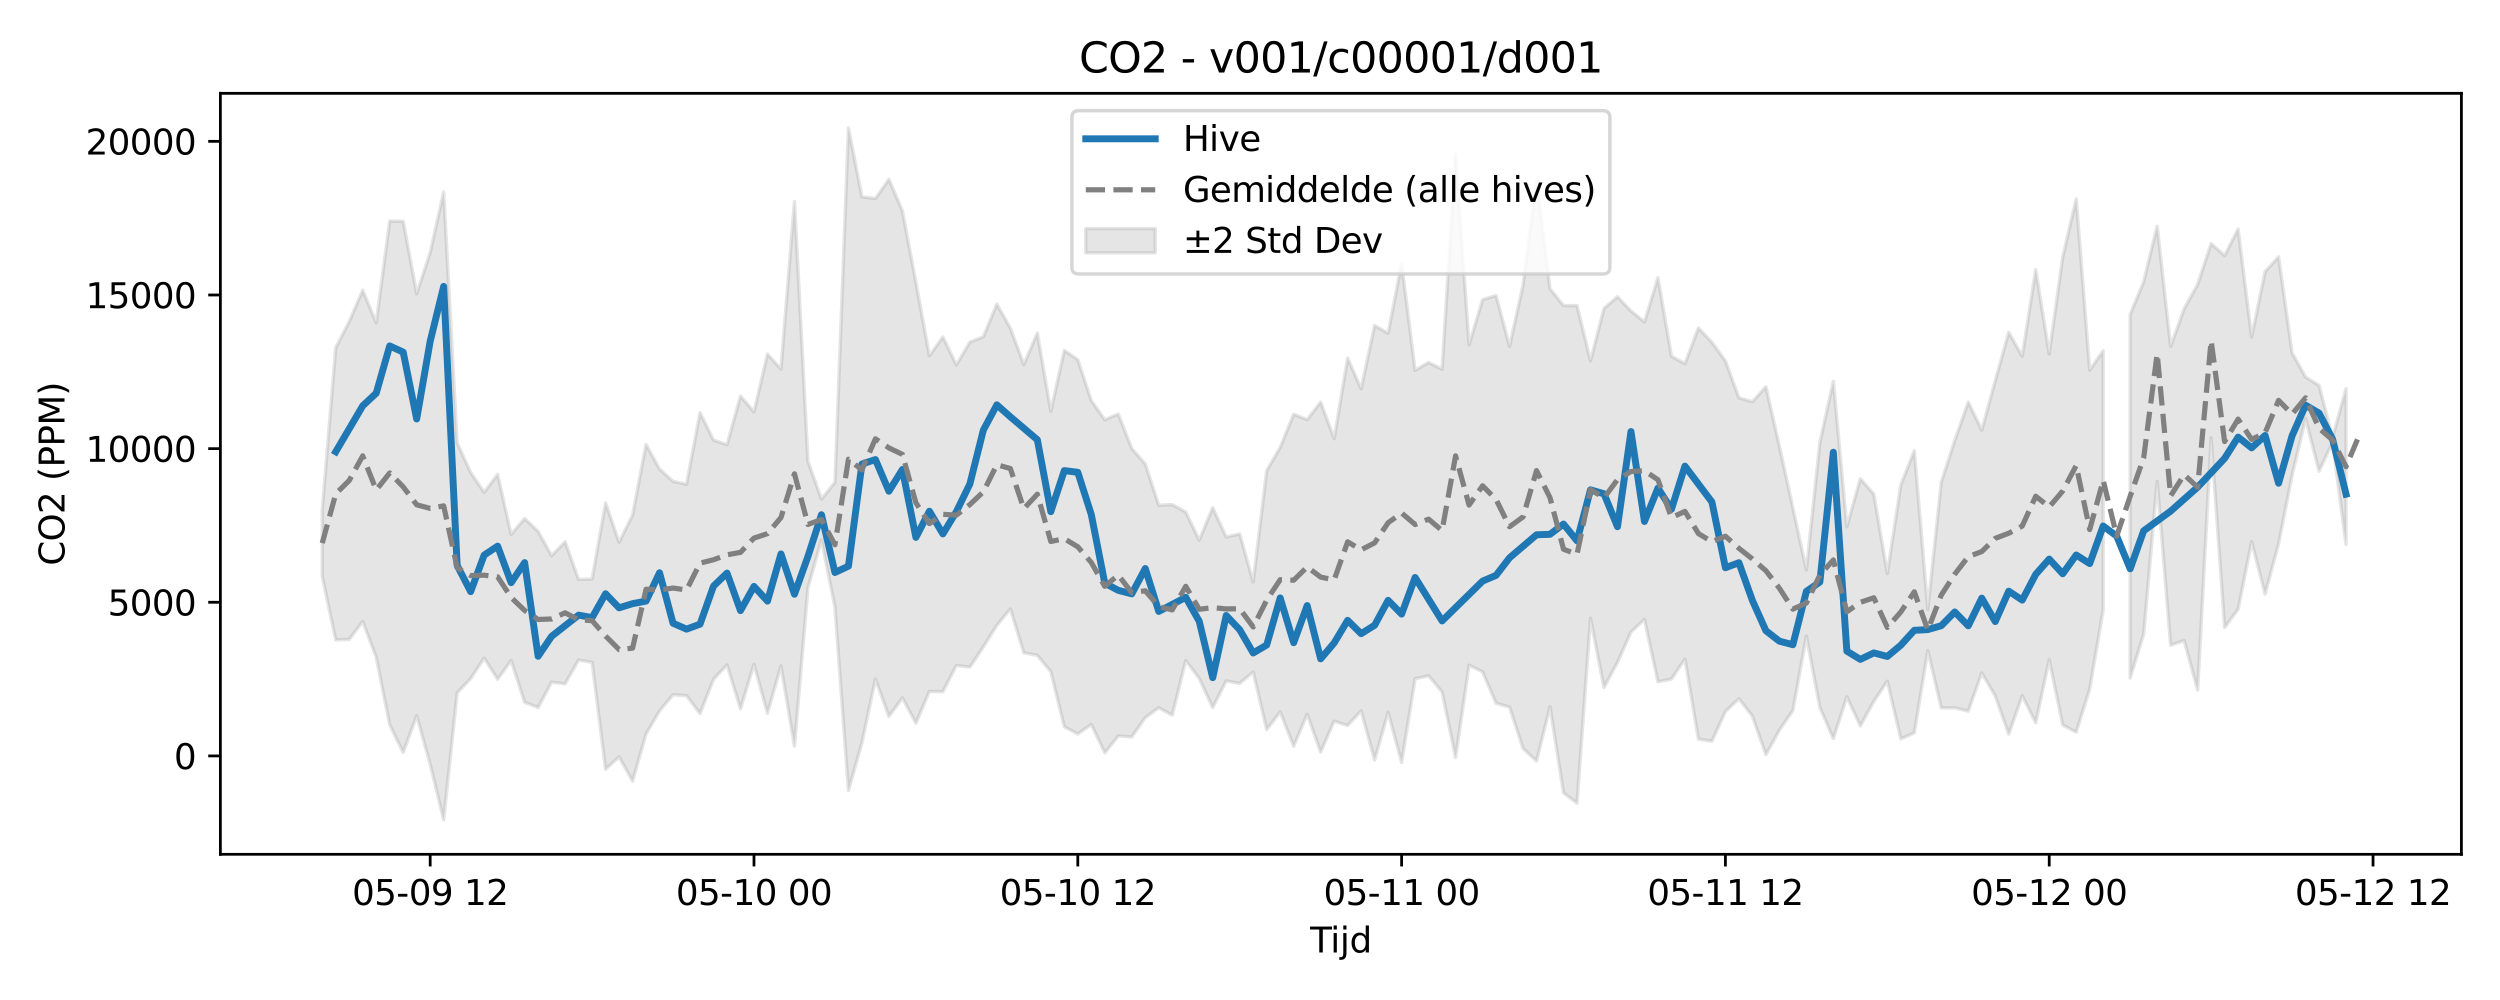 <?xml version="1.0" encoding="utf-8" standalone="no"?>
<!DOCTYPE svg PUBLIC "-//W3C//DTD SVG 1.1//EN"
  "http://www.w3.org/Graphics/SVG/1.1/DTD/svg11.dtd">
<svg xmlns:xlink="http://www.w3.org/1999/xlink" width="720pt" height="288pt" viewBox="0 0 720 288" xmlns="http://www.w3.org/2000/svg" version="1.1">
 <defs>
  <style type="text/css">*{stroke-linejoin: round; stroke-linecap: butt}</style>
 </defs>
 <g id="figure_1">
  <g id="patch_1">
   <path d="M 0 288 
L 720 288 
L 720 0 
L 0 0 
z
" style="fill: #ffffff"/>
  </g>
  <g id="axes_1">
   <g id="patch_2">
    <path d="M 63.47 246.04 
L 708.884 246.04 
L 708.884 26.88 
L 63.47 26.88 
z
" style="fill: #ffffff"/>
   </g>
   <g id="FillBetweenPolyCollection_1">
    <path d="M 92.807 146.824 
L 92.807 165.998 
L 96.693 184.323 
L 100.578 184.145 
L 104.464 178.983 
L 108.35 189.294 
L 112.235 208.744 
L 116.121 216.7 
L 120.007 206.168 
L 123.893 220.098 
L 127.778 236.078 
L 131.664 199.52 
L 135.55 195.446 
L 139.435 189.535 
L 143.321 195.625 
L 147.207 190.227 
L 151.092 202.256 
L 154.978 203.769 
L 158.864 196.459 
L 162.75 196.949 
L 166.635 190.098 
L 170.521 190.75 
L 174.407 221.543 
L 178.292 217.981 
L 182.178 224.982 
L 186.064 211.388 
L 189.949 204.747 
L 193.835 200.095 
L 197.721 200.353 
L 201.607 205.523 
L 205.492 195.661 
L 209.378 191.49 
L 213.264 204.107 
L 217.149 191.312 
L 221.035 205.404 
L 224.921 191.769 
L 228.806 214.892 
L 232.692 169.238 
L 236.578 155.498 
L 240.463 174.824 
L 244.349 227.682 
L 248.235 213.944 
L 252.121 195.58 
L 256.006 206.332 
L 259.892 200.993 
L 263.778 208.266 
L 267.663 199.127 
L 271.549 199.205 
L 275.435 191.652 
L 279.32 192.13 
L 283.206 186.312 
L 287.092 180.112 
L 290.978 175.372 
L 294.863 188.015 
L 298.749 188.739 
L 302.635 193.438 
L 306.52 209.316 
L 310.406 211.386 
L 314.292 208.645 
L 318.177 216.824 
L 322.063 211.972 
L 325.949 212.231 
L 329.835 206.676 
L 333.72 203.845 
L 337.606 205.969 
L 341.492 190.254 
L 345.377 195.377 
L 349.263 203.779 
L 353.149 196.105 
L 357.034 196.829 
L 360.92 193.534 
L 364.806 210.116 
L 368.691 205.04 
L 372.577 214.906 
L 376.463 205.711 
L 380.349 216.596 
L 384.234 207.698 
L 388.12 208.944 
L 392.006 204.744 
L 395.891 218.904 
L 399.777 205.123 
L 403.663 219.586 
L 407.548 195.476 
L 411.434 194.644 
L 415.32 199.269 
L 419.206 218.183 
L 423.091 191.572 
L 426.977 193.495 
L 430.863 202.542 
L 434.748 203.645 
L 438.634 215.578 
L 442.52 219.189 
L 446.405 203.54 
L 450.291 228.345 
L 454.177 231.311 
L 458.062 178.067 
L 461.948 197.981 
L 465.834 190.773 
L 469.72 182.042 
L 473.605 178.4 
L 477.491 196.343 
L 481.377 195.572 
L 485.262 189.82 
L 489.148 212.883 
L 493.034 213.455 
L 496.919 204.937 
L 500.805 201.238 
L 504.691 206.264 
L 508.577 217.334 
L 512.462 210.312 
L 516.348 204.627 
L 520.234 183.182 
L 524.119 203.743 
L 528.005 212.72 
L 531.891 200.687 
L 535.776 209.064 
L 539.662 201.999 
L 543.548 196.204 
L 547.434 212.789 
L 551.319 211.073 
L 555.205 187.396 
L 559.091 203.886 
L 562.976 203.871 
L 566.862 204.814 
L 570.748 193.809 
L 574.633 200.44 
L 578.519 211.427 
L 582.405 200.389 
L 586.29 208.15 
L 590.176 190.026 
L 594.062 208.798 
L 597.948 210.864 
L 601.833 198.441 
L 605.719 175.601 
L 605.719 101.034 
L 605.719 101.034 
L 601.833 106.581 
L 597.948 57.302 
L 594.062 74.049 
L 590.176 101.96 
L 586.29 77.69 
L 582.405 102.596 
L 578.519 95.714 
L 574.633 109.655 
L 570.748 123.895 
L 566.862 115.809 
L 562.976 126.834 
L 559.091 138.864 
L 555.205 175.517 
L 551.319 129.808 
L 547.434 139.689 
L 543.548 165.208 
L 539.662 142.323 
L 535.776 137.873 
L 531.891 151.695 
L 528.005 109.813 
L 524.119 127.451 
L 520.234 164.163 
L 516.348 146.242 
L 512.462 128.51 
L 508.577 111.398 
L 504.691 115.694 
L 500.805 114.568 
L 496.919 103.935 
L 493.034 98.579 
L 489.148 94.473 
L 485.262 104.732 
L 481.377 102.592 
L 477.491 79.994 
L 473.605 92.747 
L 469.72 89.537 
L 465.834 85.47 
L 461.948 88.823 
L 458.062 103.931 
L 454.177 87.993 
L 450.291 88.002 
L 446.405 83.138 
L 442.52 51.883 
L 438.634 82.16 
L 434.748 99.749 
L 430.863 85.131 
L 426.977 86.313 
L 423.091 99.337 
L 419.206 44.395 
L 415.32 106.351 
L 411.434 104.389 
L 407.548 106.657 
L 403.663 75.908 
L 399.777 95.985 
L 395.891 93.759 
L 392.006 111.959 
L 388.12 103.145 
L 384.234 126.322 
L 380.349 115.809 
L 376.463 120.875 
L 372.577 119.294 
L 368.691 128.865 
L 364.806 135.544 
L 360.92 167.619 
L 357.034 153.784 
L 353.149 154.632 
L 349.263 146.219 
L 345.377 155.557 
L 341.492 147.464 
L 337.606 145.329 
L 333.72 145.522 
L 329.835 133.605 
L 325.949 129.187 
L 322.063 119.24 
L 318.177 120.911 
L 314.292 115.356 
L 310.406 103.583 
L 306.52 100.931 
L 302.635 118.45 
L 298.749 95.919 
L 294.863 104.974 
L 290.978 94.498 
L 287.092 87.582 
L 283.206 96.987 
L 279.32 98.518 
L 275.435 105.075 
L 271.549 97.04 
L 267.663 102.468 
L 263.778 81.335 
L 259.892 60.733 
L 256.006 51.652 
L 252.121 57.179 
L 248.235 56.697 
L 244.349 36.842 
L 240.463 138.942 
L 236.578 143.754 
L 232.692 132.842 
L 228.806 58.032 
L 224.921 106.321 
L 221.035 101.978 
L 217.149 118.627 
L 213.264 114.052 
L 209.378 128.088 
L 205.492 126.754 
L 201.607 118.851 
L 197.721 139.474 
L 193.835 138.623 
L 189.949 135.086 
L 186.064 128.005 
L 182.178 148.35 
L 178.292 156.16 
L 174.407 144.823 
L 170.521 166.745 
L 166.635 166.888 
L 162.75 156.025 
L 158.864 160.065 
L 154.978 153.048 
L 151.092 149.348 
L 147.207 153.909 
L 143.321 136.62 
L 139.435 141.782 
L 135.55 136.077 
L 131.664 127.536 
L 127.778 55.308 
L 123.893 72.731 
L 120.007 84.602 
L 116.121 63.727 
L 112.235 63.661 
L 108.35 92.957 
L 104.464 83.59 
L 100.578 92.595 
L 96.693 100.133 
L 92.807 146.824 
z
" clip-path="url(#p8478ededbd)" style="fill: #808080; fill-opacity: 0.2; stroke: #808080; stroke-opacity: 0.2"/>
    <path d="M 613.49 90.566 
L 613.49 195.286 
L 617.376 182.617 
L 621.262 138.632 
L 625.147 185.814 
L 629.033 184.472 
L 632.919 198.745 
L 636.805 126.049 
L 640.69 180.714 
L 644.576 175.461 
L 648.462 155.997 
L 652.347 171.068 
L 656.233 156.634 
L 660.119 136.932 
L 664.004 120.569 
L 667.89 135.7 
L 671.776 127.449 
L 675.662 156.795 
L 675.662 111.99 
L 675.662 111.99 
L 671.776 126.006 
L 667.89 111.003 
L 664.004 108.605 
L 660.119 101.601 
L 656.233 73.974 
L 652.347 78.235 
L 648.462 97.065 
L 644.576 65.954 
L 640.69 73.624 
L 636.805 70.172 
L 632.919 81.92 
L 629.033 88.943 
L 625.147 99.783 
L 621.262 65.13 
L 617.376 81.145 
L 613.49 90.566 
z
" clip-path="url(#p8478ededbd)" style="fill: #808080; fill-opacity: 0.2; stroke: #808080; stroke-opacity: 0.2"/>
   </g>
   <g id="matplotlib.axis_1">
    <g id="xtick_1">
     <g id="line2d_1">
      <defs>
       <path id="me2f5e8f6d4" d="M 0 0 
L 0 3.5 
" style="stroke: #000000; stroke-width: 0.8"/>
      </defs>
      <g>
       <use xlink:href="#me2f5e8f6d4" x="123.893" y="246.04" style="stroke: #000000; stroke-width: 0.8"/>
      </g>
     </g>
     <g id="text_1">
      <!-- 05-09 12 -->
      <g transform="translate(101.412 260.638) scale(0.1 -0.1)">
       <defs>
        <path id="DejaVuSans-30" d="M 2034 4250 
Q 1547 4250 1301 3770 
Q 1056 3291 1056 2328 
Q 1056 1369 1301 889 
Q 1547 409 2034 409 
Q 2525 409 2770 889 
Q 3016 1369 3016 2328 
Q 3016 3291 2770 3770 
Q 2525 4250 2034 4250 
z
M 2034 4750 
Q 2819 4750 3233 4129 
Q 3647 3509 3647 2328 
Q 3647 1150 3233 529 
Q 2819 -91 2034 -91 
Q 1250 -91 836 529 
Q 422 1150 422 2328 
Q 422 3509 836 4129 
Q 1250 4750 2034 4750 
z
" transform="scale(0.016)"/>
        <path id="DejaVuSans-35" d="M 691 4666 
L 3169 4666 
L 3169 4134 
L 1269 4134 
L 1269 2991 
Q 1406 3038 1543 3061 
Q 1681 3084 1819 3084 
Q 2600 3084 3056 2656 
Q 3513 2228 3513 1497 
Q 3513 744 3044 326 
Q 2575 -91 1722 -91 
Q 1428 -91 1123 -41 
Q 819 9 494 109 
L 494 744 
Q 775 591 1075 516 
Q 1375 441 1709 441 
Q 2250 441 2565 725 
Q 2881 1009 2881 1497 
Q 2881 1984 2565 2268 
Q 2250 2553 1709 2553 
Q 1456 2553 1204 2497 
Q 953 2441 691 2322 
L 691 4666 
z
" transform="scale(0.016)"/>
        <path id="DejaVuSans-2d" d="M 313 2009 
L 1997 2009 
L 1997 1497 
L 313 1497 
L 313 2009 
z
" transform="scale(0.016)"/>
        <path id="DejaVuSans-39" d="M 703 97 
L 703 672 
Q 941 559 1184 500 
Q 1428 441 1663 441 
Q 2288 441 2617 861 
Q 2947 1281 2994 2138 
Q 2813 1869 2534 1725 
Q 2256 1581 1919 1581 
Q 1219 1581 811 2004 
Q 403 2428 403 3163 
Q 403 3881 828 4315 
Q 1253 4750 1959 4750 
Q 2769 4750 3195 4129 
Q 3622 3509 3622 2328 
Q 3622 1225 3098 567 
Q 2575 -91 1691 -91 
Q 1453 -91 1209 -44 
Q 966 3 703 97 
z
M 1959 2075 
Q 2384 2075 2632 2365 
Q 2881 2656 2881 3163 
Q 2881 3666 2632 3958 
Q 2384 4250 1959 4250 
Q 1534 4250 1286 3958 
Q 1038 3666 1038 3163 
Q 1038 2656 1286 2365 
Q 1534 2075 1959 2075 
z
" transform="scale(0.016)"/>
        <path id="DejaVuSans-20" transform="scale(0.016)"/>
        <path id="DejaVuSans-31" d="M 794 531 
L 1825 531 
L 1825 4091 
L 703 3866 
L 703 4441 
L 1819 4666 
L 2450 4666 
L 2450 531 
L 3481 531 
L 3481 0 
L 794 0 
L 794 531 
z
" transform="scale(0.016)"/>
        <path id="DejaVuSans-32" d="M 1228 531 
L 3431 531 
L 3431 0 
L 469 0 
L 469 531 
Q 828 903 1448 1529 
Q 2069 2156 2228 2338 
Q 2531 2678 2651 2914 
Q 2772 3150 2772 3378 
Q 2772 3750 2511 3984 
Q 2250 4219 1831 4219 
Q 1534 4219 1204 4116 
Q 875 4013 500 3803 
L 500 4441 
Q 881 4594 1212 4672 
Q 1544 4750 1819 4750 
Q 2544 4750 2975 4387 
Q 3406 4025 3406 3419 
Q 3406 3131 3298 2873 
Q 3191 2616 2906 2266 
Q 2828 2175 2409 1742 
Q 1991 1309 1228 531 
z
" transform="scale(0.016)"/>
       </defs>
       <use xlink:href="#DejaVuSans-30"/>
       <use xlink:href="#DejaVuSans-35" transform="translate(63.623 0)"/>
       <use xlink:href="#DejaVuSans-2d" transform="translate(127.246 0)"/>
       <use xlink:href="#DejaVuSans-30" transform="translate(163.33 0)"/>
       <use xlink:href="#DejaVuSans-39" transform="translate(226.953 0)"/>
       <use xlink:href="#DejaVuSans-20" transform="translate(290.576 0)"/>
       <use xlink:href="#DejaVuSans-31" transform="translate(322.363 0)"/>
       <use xlink:href="#DejaVuSans-32" transform="translate(385.986 0)"/>
      </g>
     </g>
    </g>
    <g id="xtick_2">
     <g id="line2d_2">
      <g>
       <use xlink:href="#me2f5e8f6d4" x="217.149" y="246.04" style="stroke: #000000; stroke-width: 0.8"/>
      </g>
     </g>
     <g id="text_2">
      <!-- 05-10 00 -->
      <g transform="translate(194.669 260.638) scale(0.1 -0.1)">
       <use xlink:href="#DejaVuSans-30"/>
       <use xlink:href="#DejaVuSans-35" transform="translate(63.623 0)"/>
       <use xlink:href="#DejaVuSans-2d" transform="translate(127.246 0)"/>
       <use xlink:href="#DejaVuSans-31" transform="translate(163.33 0)"/>
       <use xlink:href="#DejaVuSans-30" transform="translate(226.953 0)"/>
       <use xlink:href="#DejaVuSans-20" transform="translate(290.576 0)"/>
       <use xlink:href="#DejaVuSans-30" transform="translate(322.363 0)"/>
       <use xlink:href="#DejaVuSans-30" transform="translate(385.986 0)"/>
      </g>
     </g>
    </g>
    <g id="xtick_3">
     <g id="line2d_3">
      <g>
       <use xlink:href="#me2f5e8f6d4" x="310.406" y="246.04" style="stroke: #000000; stroke-width: 0.8"/>
      </g>
     </g>
     <g id="text_3">
      <!-- 05-10 12 -->
      <g transform="translate(287.926 260.638) scale(0.1 -0.1)">
       <use xlink:href="#DejaVuSans-30"/>
       <use xlink:href="#DejaVuSans-35" transform="translate(63.623 0)"/>
       <use xlink:href="#DejaVuSans-2d" transform="translate(127.246 0)"/>
       <use xlink:href="#DejaVuSans-31" transform="translate(163.33 0)"/>
       <use xlink:href="#DejaVuSans-30" transform="translate(226.953 0)"/>
       <use xlink:href="#DejaVuSans-20" transform="translate(290.576 0)"/>
       <use xlink:href="#DejaVuSans-31" transform="translate(322.363 0)"/>
       <use xlink:href="#DejaVuSans-32" transform="translate(385.986 0)"/>
      </g>
     </g>
    </g>
    <g id="xtick_4">
     <g id="line2d_4">
      <g>
       <use xlink:href="#me2f5e8f6d4" x="403.663" y="246.04" style="stroke: #000000; stroke-width: 0.8"/>
      </g>
     </g>
     <g id="text_4">
      <!-- 05-11 00 -->
      <g transform="translate(381.182 260.638) scale(0.1 -0.1)">
       <use xlink:href="#DejaVuSans-30"/>
       <use xlink:href="#DejaVuSans-35" transform="translate(63.623 0)"/>
       <use xlink:href="#DejaVuSans-2d" transform="translate(127.246 0)"/>
       <use xlink:href="#DejaVuSans-31" transform="translate(163.33 0)"/>
       <use xlink:href="#DejaVuSans-31" transform="translate(226.953 0)"/>
       <use xlink:href="#DejaVuSans-20" transform="translate(290.576 0)"/>
       <use xlink:href="#DejaVuSans-30" transform="translate(322.363 0)"/>
       <use xlink:href="#DejaVuSans-30" transform="translate(385.986 0)"/>
      </g>
     </g>
    </g>
    <g id="xtick_5">
     <g id="line2d_5">
      <g>
       <use xlink:href="#me2f5e8f6d4" x="496.919" y="246.04" style="stroke: #000000; stroke-width: 0.8"/>
      </g>
     </g>
     <g id="text_5">
      <!-- 05-11 12 -->
      <g transform="translate(474.439 260.638) scale(0.1 -0.1)">
       <use xlink:href="#DejaVuSans-30"/>
       <use xlink:href="#DejaVuSans-35" transform="translate(63.623 0)"/>
       <use xlink:href="#DejaVuSans-2d" transform="translate(127.246 0)"/>
       <use xlink:href="#DejaVuSans-31" transform="translate(163.33 0)"/>
       <use xlink:href="#DejaVuSans-31" transform="translate(226.953 0)"/>
       <use xlink:href="#DejaVuSans-20" transform="translate(290.576 0)"/>
       <use xlink:href="#DejaVuSans-31" transform="translate(322.363 0)"/>
       <use xlink:href="#DejaVuSans-32" transform="translate(385.986 0)"/>
      </g>
     </g>
    </g>
    <g id="xtick_6">
     <g id="line2d_6">
      <g>
       <use xlink:href="#me2f5e8f6d4" x="590.176" y="246.04" style="stroke: #000000; stroke-width: 0.8"/>
      </g>
     </g>
     <g id="text_6">
      <!-- 05-12 00 -->
      <g transform="translate(567.696 260.638) scale(0.1 -0.1)">
       <use xlink:href="#DejaVuSans-30"/>
       <use xlink:href="#DejaVuSans-35" transform="translate(63.623 0)"/>
       <use xlink:href="#DejaVuSans-2d" transform="translate(127.246 0)"/>
       <use xlink:href="#DejaVuSans-31" transform="translate(163.33 0)"/>
       <use xlink:href="#DejaVuSans-32" transform="translate(226.953 0)"/>
       <use xlink:href="#DejaVuSans-20" transform="translate(290.576 0)"/>
       <use xlink:href="#DejaVuSans-30" transform="translate(322.363 0)"/>
       <use xlink:href="#DejaVuSans-30" transform="translate(385.986 0)"/>
      </g>
     </g>
    </g>
    <g id="xtick_7">
     <g id="line2d_7">
      <g>
       <use xlink:href="#me2f5e8f6d4" x="683.433" y="246.04" style="stroke: #000000; stroke-width: 0.8"/>
      </g>
     </g>
     <g id="text_7">
      <!-- 05-12 12 -->
      <g transform="translate(660.952 260.638) scale(0.1 -0.1)">
       <use xlink:href="#DejaVuSans-30"/>
       <use xlink:href="#DejaVuSans-35" transform="translate(63.623 0)"/>
       <use xlink:href="#DejaVuSans-2d" transform="translate(127.246 0)"/>
       <use xlink:href="#DejaVuSans-31" transform="translate(163.33 0)"/>
       <use xlink:href="#DejaVuSans-32" transform="translate(226.953 0)"/>
       <use xlink:href="#DejaVuSans-20" transform="translate(290.576 0)"/>
       <use xlink:href="#DejaVuSans-31" transform="translate(322.363 0)"/>
       <use xlink:href="#DejaVuSans-32" transform="translate(385.986 0)"/>
      </g>
     </g>
    </g>
    <g id="text_8">
     <!-- Tijd -->
     <g transform="translate(377.327 274.317) scale(0.1 -0.1)">
      <defs>
       <path id="DejaVuSans-54" d="M -19 4666 
L 3928 4666 
L 3928 4134 
L 2272 4134 
L 2272 0 
L 1638 0 
L 1638 4134 
L -19 4134 
L -19 4666 
z
" transform="scale(0.016)"/>
       <path id="DejaVuSans-69" d="M 603 3500 
L 1178 3500 
L 1178 0 
L 603 0 
L 603 3500 
z
M 603 4863 
L 1178 4863 
L 1178 4134 
L 603 4134 
L 603 4863 
z
" transform="scale(0.016)"/>
       <path id="DejaVuSans-6a" d="M 603 3500 
L 1178 3500 
L 1178 -63 
Q 1178 -731 923 -1031 
Q 669 -1331 103 -1331 
L -116 -1331 
L -116 -844 
L 38 -844 
Q 366 -844 484 -692 
Q 603 -541 603 -63 
L 603 3500 
z
M 603 4863 
L 1178 4863 
L 1178 4134 
L 603 4134 
L 603 4863 
z
" transform="scale(0.016)"/>
       <path id="DejaVuSans-64" d="M 2906 2969 
L 2906 4863 
L 3481 4863 
L 3481 0 
L 2906 0 
L 2906 525 
Q 2725 213 2448 61 
Q 2172 -91 1784 -91 
Q 1150 -91 751 415 
Q 353 922 353 1747 
Q 353 2572 751 3078 
Q 1150 3584 1784 3584 
Q 2172 3584 2448 3432 
Q 2725 3281 2906 2969 
z
M 947 1747 
Q 947 1113 1208 752 
Q 1469 391 1925 391 
Q 2381 391 2643 752 
Q 2906 1113 2906 1747 
Q 2906 2381 2643 2742 
Q 2381 3103 1925 3103 
Q 1469 3103 1208 2742 
Q 947 2381 947 1747 
z
" transform="scale(0.016)"/>
      </defs>
      <use xlink:href="#DejaVuSans-54"/>
      <use xlink:href="#DejaVuSans-69" transform="translate(57.959 0)"/>
      <use xlink:href="#DejaVuSans-6a" transform="translate(85.742 0)"/>
      <use xlink:href="#DejaVuSans-64" transform="translate(113.525 0)"/>
     </g>
    </g>
   </g>
   <g id="matplotlib.axis_2">
    <g id="ytick_1">
     <g id="line2d_8">
      <defs>
       <path id="mc001c5faa1" d="M 0 0 
L -3.5 0 
" style="stroke: #000000; stroke-width: 0.8"/>
      </defs>
      <g>
       <use xlink:href="#mc001c5faa1" x="63.47" y="217.704" style="stroke: #000000; stroke-width: 0.8"/>
      </g>
     </g>
     <g id="text_9">
      <!-- 0 -->
      <g transform="translate(50.108 221.503) scale(0.1 -0.1)">
       <use xlink:href="#DejaVuSans-30"/>
      </g>
     </g>
    </g>
    <g id="ytick_2">
     <g id="line2d_9">
      <g>
       <use xlink:href="#mc001c5faa1" x="63.47" y="173.455" style="stroke: #000000; stroke-width: 0.8"/>
      </g>
     </g>
     <g id="text_10">
      <!-- 5000 -->
      <g transform="translate(31.02 177.254) scale(0.1 -0.1)">
       <use xlink:href="#DejaVuSans-35"/>
       <use xlink:href="#DejaVuSans-30" transform="translate(63.623 0)"/>
       <use xlink:href="#DejaVuSans-30" transform="translate(127.246 0)"/>
       <use xlink:href="#DejaVuSans-30" transform="translate(190.869 0)"/>
      </g>
     </g>
    </g>
    <g id="ytick_3">
     <g id="line2d_10">
      <g>
       <use xlink:href="#mc001c5faa1" x="63.47" y="129.207" style="stroke: #000000; stroke-width: 0.8"/>
      </g>
     </g>
     <g id="text_11">
      <!-- 10000 -->
      <g transform="translate(24.657 133.006) scale(0.1 -0.1)">
       <use xlink:href="#DejaVuSans-31"/>
       <use xlink:href="#DejaVuSans-30" transform="translate(63.623 0)"/>
       <use xlink:href="#DejaVuSans-30" transform="translate(127.246 0)"/>
       <use xlink:href="#DejaVuSans-30" transform="translate(190.869 0)"/>
       <use xlink:href="#DejaVuSans-30" transform="translate(254.492 0)"/>
      </g>
     </g>
    </g>
    <g id="ytick_4">
     <g id="line2d_11">
      <g>
       <use xlink:href="#mc001c5faa1" x="63.47" y="84.958" style="stroke: #000000; stroke-width: 0.8"/>
      </g>
     </g>
     <g id="text_12">
      <!-- 15000 -->
      <g transform="translate(24.657 88.758) scale(0.1 -0.1)">
       <use xlink:href="#DejaVuSans-31"/>
       <use xlink:href="#DejaVuSans-35" transform="translate(63.623 0)"/>
       <use xlink:href="#DejaVuSans-30" transform="translate(127.246 0)"/>
       <use xlink:href="#DejaVuSans-30" transform="translate(190.869 0)"/>
       <use xlink:href="#DejaVuSans-30" transform="translate(254.492 0)"/>
      </g>
     </g>
    </g>
    <g id="ytick_5">
     <g id="line2d_12">
      <g>
       <use xlink:href="#mc001c5faa1" x="63.47" y="40.71" style="stroke: #000000; stroke-width: 0.8"/>
      </g>
     </g>
     <g id="text_13">
      <!-- 20000 -->
      <g transform="translate(24.657 44.509) scale(0.1 -0.1)">
       <use xlink:href="#DejaVuSans-32"/>
       <use xlink:href="#DejaVuSans-30" transform="translate(63.623 0)"/>
       <use xlink:href="#DejaVuSans-30" transform="translate(127.246 0)"/>
       <use xlink:href="#DejaVuSans-30" transform="translate(190.869 0)"/>
       <use xlink:href="#DejaVuSans-30" transform="translate(254.492 0)"/>
      </g>
     </g>
    </g>
    <g id="text_14">
     <!-- CO2 (PPM) -->
     <g transform="translate(18.578 162.903) rotate(-90) scale(0.1 -0.1)">
      <defs>
       <path id="DejaVuSans-43" d="M 4122 4306 
L 4122 3641 
Q 3803 3938 3442 4084 
Q 3081 4231 2675 4231 
Q 1875 4231 1450 3742 
Q 1025 3253 1025 2328 
Q 1025 1406 1450 917 
Q 1875 428 2675 428 
Q 3081 428 3442 575 
Q 3803 722 4122 1019 
L 4122 359 
Q 3791 134 3420 21 
Q 3050 -91 2638 -91 
Q 1578 -91 968 557 
Q 359 1206 359 2328 
Q 359 3453 968 4101 
Q 1578 4750 2638 4750 
Q 3056 4750 3426 4639 
Q 3797 4528 4122 4306 
z
" transform="scale(0.016)"/>
       <path id="DejaVuSans-4f" d="M 2522 4238 
Q 1834 4238 1429 3725 
Q 1025 3213 1025 2328 
Q 1025 1447 1429 934 
Q 1834 422 2522 422 
Q 3209 422 3611 934 
Q 4013 1447 4013 2328 
Q 4013 3213 3611 3725 
Q 3209 4238 2522 4238 
z
M 2522 4750 
Q 3503 4750 4090 4092 
Q 4678 3434 4678 2328 
Q 4678 1225 4090 567 
Q 3503 -91 2522 -91 
Q 1538 -91 948 565 
Q 359 1222 359 2328 
Q 359 3434 948 4092 
Q 1538 4750 2522 4750 
z
" transform="scale(0.016)"/>
       <path id="DejaVuSans-28" d="M 1984 4856 
Q 1566 4138 1362 3434 
Q 1159 2731 1159 2009 
Q 1159 1288 1364 580 
Q 1569 -128 1984 -844 
L 1484 -844 
Q 1016 -109 783 600 
Q 550 1309 550 2009 
Q 550 2706 781 3412 
Q 1013 4119 1484 4856 
L 1984 4856 
z
" transform="scale(0.016)"/>
       <path id="DejaVuSans-50" d="M 1259 4147 
L 1259 2394 
L 2053 2394 
Q 2494 2394 2734 2622 
Q 2975 2850 2975 3272 
Q 2975 3691 2734 3919 
Q 2494 4147 2053 4147 
L 1259 4147 
z
M 628 4666 
L 2053 4666 
Q 2838 4666 3239 4311 
Q 3641 3956 3641 3272 
Q 3641 2581 3239 2228 
Q 2838 1875 2053 1875 
L 1259 1875 
L 1259 0 
L 628 0 
L 628 4666 
z
" transform="scale(0.016)"/>
       <path id="DejaVuSans-4d" d="M 628 4666 
L 1569 4666 
L 2759 1491 
L 3956 4666 
L 4897 4666 
L 4897 0 
L 4281 0 
L 4281 4097 
L 3078 897 
L 2444 897 
L 1241 4097 
L 1241 0 
L 628 0 
L 628 4666 
z
" transform="scale(0.016)"/>
       <path id="DejaVuSans-29" d="M 513 4856 
L 1013 4856 
Q 1481 4119 1714 3412 
Q 1947 2706 1947 2009 
Q 1947 1309 1714 600 
Q 1481 -109 1013 -844 
L 513 -844 
Q 928 -128 1133 580 
Q 1338 1288 1338 2009 
Q 1338 2731 1133 3434 
Q 928 4138 513 4856 
z
" transform="scale(0.016)"/>
      </defs>
      <use xlink:href="#DejaVuSans-43"/>
      <use xlink:href="#DejaVuSans-4f" transform="translate(69.824 0)"/>
      <use xlink:href="#DejaVuSans-32" transform="translate(148.535 0)"/>
      <use xlink:href="#DejaVuSans-20" transform="translate(212.158 0)"/>
      <use xlink:href="#DejaVuSans-28" transform="translate(243.945 0)"/>
      <use xlink:href="#DejaVuSans-50" transform="translate(282.959 0)"/>
      <use xlink:href="#DejaVuSans-50" transform="translate(343.262 0)"/>
      <use xlink:href="#DejaVuSans-4d" transform="translate(403.564 0)"/>
      <use xlink:href="#DejaVuSans-29" transform="translate(489.844 0)"/>
     </g>
    </g>
   </g>
   <g id="line2d_13">
    <path d="M 96.693 130.101 
L 104.464 116.879 
L 108.35 113.238 
L 112.235 99.622 
L 116.121 101.428 
L 120.007 120.658 
L 123.893 98.28 
L 127.778 82.489 
L 131.664 162.844 
L 135.55 170.389 
L 139.435 159.871 
L 143.321 157.291 
L 147.207 167.803 
L 151.092 162.036 
L 154.978 189 
L 158.864 183.258 
L 166.635 177.157 
L 170.521 177.876 
L 174.407 171.008 
L 178.292 175.054 
L 182.178 173.856 
L 186.064 173.113 
L 189.949 164.96 
L 193.835 179.485 
L 197.721 181.193 
L 201.607 179.762 
L 205.492 168.797 
L 209.378 165.051 
L 213.264 175.851 
L 217.149 168.895 
L 221.035 173.113 
L 224.921 159.535 
L 228.806 171.143 
L 232.692 160.234 
L 236.578 148.248 
L 240.463 164.875 
L 244.349 163.057 
L 248.235 133.649 
L 252.121 132.357 
L 256.006 141.472 
L 259.892 135.22 
L 263.778 154.765 
L 267.663 147.234 
L 271.549 153.76 
L 275.435 147.358 
L 279.32 139.384 
L 283.206 123.853 
L 287.092 116.596 
L 290.978 120.039 
L 298.749 126.643 
L 302.635 147.358 
L 306.52 135.54 
L 310.406 136.021 
L 314.292 148.192 
L 318.177 167.955 
L 322.063 170.016 
L 325.949 171.03 
L 329.835 163.738 
L 333.72 176.092 
L 341.492 172.035 
L 345.377 178.924 
L 349.263 195.164 
L 353.149 177.269 
L 357.034 181.367 
L 360.92 188.057 
L 364.806 185.765 
L 368.691 172.202 
L 372.577 185.09 
L 376.463 174.414 
L 380.349 189.75 
L 384.234 185.175 
L 388.12 178.665 
L 392.006 182.497 
L 395.891 180.072 
L 399.777 172.904 
L 403.663 176.856 
L 407.548 166.317 
L 415.32 178.827 
L 426.977 167.367 
L 430.863 165.703 
L 434.748 160.65 
L 442.52 154.021 
L 446.405 153.874 
L 450.291 150.933 
L 454.177 155.747 
L 458.062 141.07 
L 461.948 142.204 
L 465.834 151.694 
L 469.72 124.295 
L 473.605 150.185 
L 477.491 140.567 
L 481.377 146.65 
L 485.262 134.251 
L 493.034 144.57 
L 496.919 163.511 
L 500.805 162.057 
L 504.691 172.939 
L 508.577 181.641 
L 512.462 184.663 
L 516.348 185.677 
L 520.234 170.311 
L 524.119 167.619 
L 528.005 130.251 
L 531.891 187.526 
L 535.776 189.898 
L 539.662 188.035 
L 543.548 189.06 
L 547.434 185.814 
L 551.319 181.532 
L 555.205 181.323 
L 559.091 180.199 
L 562.976 176.246 
L 566.862 180.228 
L 570.748 172.269 
L 574.633 179.004 
L 578.519 170.255 
L 582.405 172.827 
L 586.29 165.408 
L 590.176 161.018 
L 594.062 165.24 
L 597.948 159.844 
L 601.833 162.311 
L 605.719 151.499 
L 609.605 154.384 
L 613.49 163.814 
L 617.376 152.875 
L 625.147 147.207 
L 632.919 140.304 
L 640.69 132.012 
L 644.576 125.888 
L 648.462 128.981 
L 652.347 125.424 
L 656.233 139.163 
L 660.119 125.512 
L 664.004 116.702 
L 667.89 118.985 
L 671.776 126.472 
L 675.662 142.313 
L 675.662 142.313 
" clip-path="url(#p8478ededbd)" style="fill: none; stroke: #1f77b4; stroke-width: 2; stroke-linecap: square"/>
   </g>
   <g id="line2d_14">
    <path d="M 92.807 156.411 
L 96.693 142.228 
L 100.578 138.37 
L 104.464 131.287 
L 108.35 141.126 
L 112.235 136.202 
L 116.121 140.213 
L 120.007 145.385 
L 123.893 146.414 
L 127.778 145.693 
L 131.664 163.528 
L 135.55 165.762 
L 139.435 165.659 
L 143.321 166.122 
L 147.207 172.068 
L 151.092 175.802 
L 154.978 178.409 
L 158.864 178.262 
L 162.75 176.487 
L 166.635 178.493 
L 170.521 178.747 
L 174.407 183.183 
L 178.292 187.071 
L 182.178 186.666 
L 186.064 169.696 
L 189.949 169.917 
L 193.835 169.359 
L 197.721 169.914 
L 201.607 162.187 
L 205.492 161.208 
L 209.378 159.789 
L 213.264 159.079 
L 217.149 154.969 
L 221.035 153.691 
L 224.921 149.045 
L 228.806 136.462 
L 232.692 151.04 
L 236.578 149.626 
L 240.463 156.883 
L 244.349 132.262 
L 248.235 135.321 
L 252.121 126.379 
L 256.006 128.992 
L 259.892 130.863 
L 263.778 144.8 
L 267.663 150.798 
L 271.549 148.122 
L 275.435 148.363 
L 279.32 145.324 
L 283.206 141.649 
L 287.092 133.847 
L 290.978 134.935 
L 294.863 146.495 
L 298.749 142.329 
L 302.635 155.944 
L 306.52 155.123 
L 310.406 157.485 
L 314.292 162 
L 318.177 168.867 
L 322.063 165.606 
L 325.949 170.709 
L 329.835 170.14 
L 333.72 174.684 
L 337.606 175.649 
L 341.492 168.859 
L 345.377 175.467 
L 349.263 174.999 
L 353.149 175.369 
L 357.034 175.307 
L 360.92 180.576 
L 364.806 172.83 
L 368.691 166.952 
L 372.577 167.1 
L 376.463 163.293 
L 380.349 166.203 
L 384.234 167.01 
L 388.12 156.044 
L 392.006 158.351 
L 395.891 156.332 
L 399.777 150.554 
L 403.663 147.747 
L 407.548 151.067 
L 411.434 149.517 
L 415.32 152.81 
L 419.206 131.289 
L 423.091 145.454 
L 426.977 139.904 
L 430.863 143.837 
L 434.748 151.697 
L 438.634 148.869 
L 442.52 135.536 
L 446.405 143.339 
L 450.291 158.173 
L 454.177 159.652 
L 458.062 140.999 
L 461.948 143.402 
L 465.834 138.121 
L 469.72 135.789 
L 473.605 135.573 
L 477.491 138.168 
L 481.377 149.082 
L 485.262 147.276 
L 489.148 153.678 
L 493.034 156.017 
L 496.919 154.436 
L 500.805 157.903 
L 504.691 160.979 
L 508.577 164.366 
L 512.462 169.411 
L 516.348 175.435 
L 520.234 173.673 
L 524.119 165.597 
L 528.005 161.267 
L 531.891 176.191 
L 535.776 173.469 
L 539.662 172.161 
L 543.548 180.706 
L 547.434 176.239 
L 551.319 170.44 
L 555.205 181.456 
L 559.091 171.375 
L 562.976 165.353 
L 566.862 160.311 
L 570.748 158.852 
L 574.633 155.047 
L 578.519 153.571 
L 582.405 151.493 
L 586.29 142.92 
L 590.176 145.993 
L 594.062 141.424 
L 597.948 134.083 
L 601.833 152.511 
L 605.719 138.318 
L 609.605 154.384 
L 613.49 142.926 
L 617.376 131.881 
L 621.262 101.881 
L 625.147 142.798 
L 629.033 136.708 
L 632.919 140.332 
L 636.805 98.11 
L 640.69 127.169 
L 644.576 120.707 
L 648.462 126.531 
L 652.347 124.651 
L 656.233 115.304 
L 660.119 119.266 
L 664.004 114.587 
L 667.89 123.351 
L 671.776 126.727 
L 675.662 134.393 
L 679.547 125.105 
L 679.547 125.105 
" clip-path="url(#p8478ededbd)" style="fill: none; stroke-dasharray: 5.55,2.4; stroke-dashoffset: 0; stroke: #808080; stroke-width: 1.5"/>
   </g>
   <g id="patch_3">
    <path d="M 63.47 246.04 
L 63.47 26.88 
" style="fill: none; stroke: #000000; stroke-width: 0.8; stroke-linejoin: miter; stroke-linecap: square"/>
   </g>
   <g id="patch_4">
    <path d="M 708.884 246.04 
L 708.884 26.88 
" style="fill: none; stroke: #000000; stroke-width: 0.8; stroke-linejoin: miter; stroke-linecap: square"/>
   </g>
   <g id="patch_5">
    <path d="M 63.47 246.04 
L 708.884 246.04 
" style="fill: none; stroke: #000000; stroke-width: 0.8; stroke-linejoin: miter; stroke-linecap: square"/>
   </g>
   <g id="patch_6">
    <path d="M 63.47 26.88 
L 708.884 26.88 
" style="fill: none; stroke: #000000; stroke-width: 0.8; stroke-linejoin: miter; stroke-linecap: square"/>
   </g>
   <g id="text_15">
    <!-- CO2 - v001/c00001/d001 -->
    <g transform="translate(310.774 20.88) scale(0.12 -0.12)">
     <defs>
      <path id="DejaVuSans-76" d="M 191 3500 
L 800 3500 
L 1894 563 
L 2988 3500 
L 3597 3500 
L 2284 0 
L 1503 0 
L 191 3500 
z
" transform="scale(0.016)"/>
      <path id="DejaVuSans-2f" d="M 1625 4666 
L 2156 4666 
L 531 -594 
L 0 -594 
L 1625 4666 
z
" transform="scale(0.016)"/>
      <path id="DejaVuSans-63" d="M 3122 3366 
L 3122 2828 
Q 2878 2963 2633 3030 
Q 2388 3097 2138 3097 
Q 1578 3097 1268 2742 
Q 959 2388 959 1747 
Q 959 1106 1268 751 
Q 1578 397 2138 397 
Q 2388 397 2633 464 
Q 2878 531 3122 666 
L 3122 134 
Q 2881 22 2623 -34 
Q 2366 -91 2075 -91 
Q 1284 -91 818 406 
Q 353 903 353 1747 
Q 353 2603 823 3093 
Q 1294 3584 2113 3584 
Q 2378 3584 2631 3529 
Q 2884 3475 3122 3366 
z
" transform="scale(0.016)"/>
     </defs>
     <use xlink:href="#DejaVuSans-43"/>
     <use xlink:href="#DejaVuSans-4f" transform="translate(69.824 0)"/>
     <use xlink:href="#DejaVuSans-32" transform="translate(148.535 0)"/>
     <use xlink:href="#DejaVuSans-20" transform="translate(212.158 0)"/>
     <use xlink:href="#DejaVuSans-2d" transform="translate(243.945 0)"/>
     <use xlink:href="#DejaVuSans-20" transform="translate(280.029 0)"/>
     <use xlink:href="#DejaVuSans-76" transform="translate(311.816 0)"/>
     <use xlink:href="#DejaVuSans-30" transform="translate(370.996 0)"/>
     <use xlink:href="#DejaVuSans-30" transform="translate(434.619 0)"/>
     <use xlink:href="#DejaVuSans-31" transform="translate(498.242 0)"/>
     <use xlink:href="#DejaVuSans-2f" transform="translate(561.865 0)"/>
     <use xlink:href="#DejaVuSans-63" transform="translate(595.557 0)"/>
     <use xlink:href="#DejaVuSans-30" transform="translate(650.537 0)"/>
     <use xlink:href="#DejaVuSans-30" transform="translate(714.16 0)"/>
     <use xlink:href="#DejaVuSans-30" transform="translate(777.783 0)"/>
     <use xlink:href="#DejaVuSans-30" transform="translate(841.406 0)"/>
     <use xlink:href="#DejaVuSans-31" transform="translate(905.029 0)"/>
     <use xlink:href="#DejaVuSans-2f" transform="translate(968.652 0)"/>
     <use xlink:href="#DejaVuSans-64" transform="translate(1002.344 0)"/>
     <use xlink:href="#DejaVuSans-30" transform="translate(1065.82 0)"/>
     <use xlink:href="#DejaVuSans-30" transform="translate(1129.443 0)"/>
     <use xlink:href="#DejaVuSans-31" transform="translate(1193.066 0)"/>
    </g>
   </g>
   <g id="legend_1">
    <g id="patch_7">
     <path d="M 310.705 78.914 
L 461.649 78.914 
Q 463.649 78.914 463.649 76.914 
L 463.649 33.88 
Q 463.649 31.88 461.649 31.88 
L 310.705 31.88 
Q 308.705 31.88 308.705 33.88 
L 308.705 76.914 
Q 308.705 78.914 310.705 78.914 
z
" style="fill: #ffffff; opacity: 0.8; stroke: #cccccc; stroke-linejoin: miter"/>
    </g>
    <g id="line2d_15">
     <path d="M 312.705 39.978 
L 322.705 39.978 
L 332.705 39.978 
" style="fill: none; stroke: #1f77b4; stroke-width: 2; stroke-linecap: square"/>
    </g>
    <g id="text_16">
     <!-- Hive -->
     <g transform="translate(340.705 43.478) scale(0.1 -0.1)">
      <defs>
       <path id="DejaVuSans-48" d="M 628 4666 
L 1259 4666 
L 1259 2753 
L 3553 2753 
L 3553 4666 
L 4184 4666 
L 4184 0 
L 3553 0 
L 3553 2222 
L 1259 2222 
L 1259 0 
L 628 0 
L 628 4666 
z
" transform="scale(0.016)"/>
       <path id="DejaVuSans-65" d="M 3597 1894 
L 3597 1613 
L 953 1613 
Q 991 1019 1311 708 
Q 1631 397 2203 397 
Q 2534 397 2845 478 
Q 3156 559 3463 722 
L 3463 178 
Q 3153 47 2828 -22 
Q 2503 -91 2169 -91 
Q 1331 -91 842 396 
Q 353 884 353 1716 
Q 353 2575 817 3079 
Q 1281 3584 2069 3584 
Q 2775 3584 3186 3129 
Q 3597 2675 3597 1894 
z
M 3022 2063 
Q 3016 2534 2758 2815 
Q 2500 3097 2075 3097 
Q 1594 3097 1305 2825 
Q 1016 2553 972 2059 
L 3022 2063 
z
" transform="scale(0.016)"/>
      </defs>
      <use xlink:href="#DejaVuSans-48"/>
      <use xlink:href="#DejaVuSans-69" transform="translate(75.195 0)"/>
      <use xlink:href="#DejaVuSans-76" transform="translate(102.979 0)"/>
      <use xlink:href="#DejaVuSans-65" transform="translate(162.158 0)"/>
     </g>
    </g>
    <g id="line2d_16">
     <path d="M 312.705 54.657 
L 322.705 54.657 
L 332.705 54.657 
" style="fill: none; stroke-dasharray: 5.55,2.4; stroke-dashoffset: 0; stroke: #808080; stroke-width: 1.5"/>
    </g>
    <g id="text_17">
     <!-- Gemiddelde (alle hives) -->
     <g transform="translate(340.705 58.157) scale(0.1 -0.1)">
      <defs>
       <path id="DejaVuSans-47" d="M 3809 666 
L 3809 1919 
L 2778 1919 
L 2778 2438 
L 4434 2438 
L 4434 434 
Q 4069 175 3628 42 
Q 3188 -91 2688 -91 
Q 1594 -91 976 548 
Q 359 1188 359 2328 
Q 359 3472 976 4111 
Q 1594 4750 2688 4750 
Q 3144 4750 3555 4637 
Q 3966 4525 4313 4306 
L 4313 3634 
Q 3963 3931 3569 4081 
Q 3175 4231 2741 4231 
Q 1884 4231 1454 3753 
Q 1025 3275 1025 2328 
Q 1025 1384 1454 906 
Q 1884 428 2741 428 
Q 3075 428 3337 486 
Q 3600 544 3809 666 
z
" transform="scale(0.016)"/>
       <path id="DejaVuSans-6d" d="M 3328 2828 
Q 3544 3216 3844 3400 
Q 4144 3584 4550 3584 
Q 5097 3584 5394 3201 
Q 5691 2819 5691 2113 
L 5691 0 
L 5113 0 
L 5113 2094 
Q 5113 2597 4934 2840 
Q 4756 3084 4391 3084 
Q 3944 3084 3684 2787 
Q 3425 2491 3425 1978 
L 3425 0 
L 2847 0 
L 2847 2094 
Q 2847 2600 2669 2842 
Q 2491 3084 2119 3084 
Q 1678 3084 1418 2786 
Q 1159 2488 1159 1978 
L 1159 0 
L 581 0 
L 581 3500 
L 1159 3500 
L 1159 2956 
Q 1356 3278 1631 3431 
Q 1906 3584 2284 3584 
Q 2666 3584 2933 3390 
Q 3200 3197 3328 2828 
z
" transform="scale(0.016)"/>
       <path id="DejaVuSans-6c" d="M 603 4863 
L 1178 4863 
L 1178 0 
L 603 0 
L 603 4863 
z
" transform="scale(0.016)"/>
       <path id="DejaVuSans-61" d="M 2194 1759 
Q 1497 1759 1228 1600 
Q 959 1441 959 1056 
Q 959 750 1161 570 
Q 1363 391 1709 391 
Q 2188 391 2477 730 
Q 2766 1069 2766 1631 
L 2766 1759 
L 2194 1759 
z
M 3341 1997 
L 3341 0 
L 2766 0 
L 2766 531 
Q 2569 213 2275 61 
Q 1981 -91 1556 -91 
Q 1019 -91 701 211 
Q 384 513 384 1019 
Q 384 1609 779 1909 
Q 1175 2209 1959 2209 
L 2766 2209 
L 2766 2266 
Q 2766 2663 2505 2880 
Q 2244 3097 1772 3097 
Q 1472 3097 1187 3025 
Q 903 2953 641 2809 
L 641 3341 
Q 956 3463 1253 3523 
Q 1550 3584 1831 3584 
Q 2591 3584 2966 3190 
Q 3341 2797 3341 1997 
z
" transform="scale(0.016)"/>
       <path id="DejaVuSans-68" d="M 3513 2113 
L 3513 0 
L 2938 0 
L 2938 2094 
Q 2938 2591 2744 2837 
Q 2550 3084 2163 3084 
Q 1697 3084 1428 2787 
Q 1159 2491 1159 1978 
L 1159 0 
L 581 0 
L 581 4863 
L 1159 4863 
L 1159 2956 
Q 1366 3272 1645 3428 
Q 1925 3584 2291 3584 
Q 2894 3584 3203 3211 
Q 3513 2838 3513 2113 
z
" transform="scale(0.016)"/>
       <path id="DejaVuSans-73" d="M 2834 3397 
L 2834 2853 
Q 2591 2978 2328 3040 
Q 2066 3103 1784 3103 
Q 1356 3103 1142 2972 
Q 928 2841 928 2578 
Q 928 2378 1081 2264 
Q 1234 2150 1697 2047 
L 1894 2003 
Q 2506 1872 2764 1633 
Q 3022 1394 3022 966 
Q 3022 478 2636 193 
Q 2250 -91 1575 -91 
Q 1294 -91 989 -36 
Q 684 19 347 128 
L 347 722 
Q 666 556 975 473 
Q 1284 391 1588 391 
Q 1994 391 2212 530 
Q 2431 669 2431 922 
Q 2431 1156 2273 1281 
Q 2116 1406 1581 1522 
L 1381 1569 
Q 847 1681 609 1914 
Q 372 2147 372 2553 
Q 372 3047 722 3315 
Q 1072 3584 1716 3584 
Q 2034 3584 2315 3537 
Q 2597 3491 2834 3397 
z
" transform="scale(0.016)"/>
      </defs>
      <use xlink:href="#DejaVuSans-47"/>
      <use xlink:href="#DejaVuSans-65" transform="translate(77.49 0)"/>
      <use xlink:href="#DejaVuSans-6d" transform="translate(139.014 0)"/>
      <use xlink:href="#DejaVuSans-69" transform="translate(236.426 0)"/>
      <use xlink:href="#DejaVuSans-64" transform="translate(264.209 0)"/>
      <use xlink:href="#DejaVuSans-64" transform="translate(327.686 0)"/>
      <use xlink:href="#DejaVuSans-65" transform="translate(391.162 0)"/>
      <use xlink:href="#DejaVuSans-6c" transform="translate(452.686 0)"/>
      <use xlink:href="#DejaVuSans-64" transform="translate(480.469 0)"/>
      <use xlink:href="#DejaVuSans-65" transform="translate(543.945 0)"/>
      <use xlink:href="#DejaVuSans-20" transform="translate(605.469 0)"/>
      <use xlink:href="#DejaVuSans-28" transform="translate(637.256 0)"/>
      <use xlink:href="#DejaVuSans-61" transform="translate(676.27 0)"/>
      <use xlink:href="#DejaVuSans-6c" transform="translate(737.549 0)"/>
      <use xlink:href="#DejaVuSans-6c" transform="translate(765.332 0)"/>
      <use xlink:href="#DejaVuSans-65" transform="translate(793.115 0)"/>
      <use xlink:href="#DejaVuSans-20" transform="translate(854.639 0)"/>
      <use xlink:href="#DejaVuSans-68" transform="translate(886.426 0)"/>
      <use xlink:href="#DejaVuSans-69" transform="translate(949.805 0)"/>
      <use xlink:href="#DejaVuSans-76" transform="translate(977.588 0)"/>
      <use xlink:href="#DejaVuSans-65" transform="translate(1036.768 0)"/>
      <use xlink:href="#DejaVuSans-73" transform="translate(1098.291 0)"/>
      <use xlink:href="#DejaVuSans-29" transform="translate(1150.391 0)"/>
     </g>
    </g>
    <g id="patch_8">
     <path d="M 312.705 72.835 
L 332.705 72.835 
L 332.705 65.835 
L 312.705 65.835 
z
" style="fill: #808080; fill-opacity: 0.2; stroke: #808080; stroke-opacity: 0.2; stroke-linejoin: miter"/>
    </g>
    <g id="text_18">
     <!-- ±2 Std Dev -->
     <g transform="translate(340.705 72.835) scale(0.1 -0.1)">
      <defs>
       <path id="DejaVuSans-b1" d="M 2944 4013 
L 2944 2803 
L 4684 2803 
L 4684 2272 
L 2944 2272 
L 2944 1063 
L 2419 1063 
L 2419 2272 
L 678 2272 
L 678 2803 
L 2419 2803 
L 2419 4013 
L 2944 4013 
z
M 678 531 
L 4684 531 
L 4684 0 
L 678 0 
L 678 531 
z
" transform="scale(0.016)"/>
       <path id="DejaVuSans-53" d="M 3425 4513 
L 3425 3897 
Q 3066 4069 2747 4153 
Q 2428 4238 2131 4238 
Q 1616 4238 1336 4038 
Q 1056 3838 1056 3469 
Q 1056 3159 1242 3001 
Q 1428 2844 1947 2747 
L 2328 2669 
Q 3034 2534 3370 2195 
Q 3706 1856 3706 1288 
Q 3706 609 3251 259 
Q 2797 -91 1919 -91 
Q 1588 -91 1214 -16 
Q 841 59 441 206 
L 441 856 
Q 825 641 1194 531 
Q 1563 422 1919 422 
Q 2459 422 2753 634 
Q 3047 847 3047 1241 
Q 3047 1584 2836 1778 
Q 2625 1972 2144 2069 
L 1759 2144 
Q 1053 2284 737 2584 
Q 422 2884 422 3419 
Q 422 4038 858 4394 
Q 1294 4750 2059 4750 
Q 2388 4750 2728 4690 
Q 3069 4631 3425 4513 
z
" transform="scale(0.016)"/>
       <path id="DejaVuSans-74" d="M 1172 4494 
L 1172 3500 
L 2356 3500 
L 2356 3053 
L 1172 3053 
L 1172 1153 
Q 1172 725 1289 603 
Q 1406 481 1766 481 
L 2356 481 
L 2356 0 
L 1766 0 
Q 1100 0 847 248 
Q 594 497 594 1153 
L 594 3053 
L 172 3053 
L 172 3500 
L 594 3500 
L 594 4494 
L 1172 4494 
z
" transform="scale(0.016)"/>
       <path id="DejaVuSans-44" d="M 1259 4147 
L 1259 519 
L 2022 519 
Q 2988 519 3436 956 
Q 3884 1394 3884 2338 
Q 3884 3275 3436 3711 
Q 2988 4147 2022 4147 
L 1259 4147 
z
M 628 4666 
L 1925 4666 
Q 3281 4666 3915 4102 
Q 4550 3538 4550 2338 
Q 4550 1131 3912 565 
Q 3275 0 1925 0 
L 628 0 
L 628 4666 
z
" transform="scale(0.016)"/>
      </defs>
      <use xlink:href="#DejaVuSans-b1"/>
      <use xlink:href="#DejaVuSans-32" transform="translate(83.789 0)"/>
      <use xlink:href="#DejaVuSans-20" transform="translate(147.412 0)"/>
      <use xlink:href="#DejaVuSans-53" transform="translate(179.199 0)"/>
      <use xlink:href="#DejaVuSans-74" transform="translate(242.676 0)"/>
      <use xlink:href="#DejaVuSans-64" transform="translate(281.885 0)"/>
      <use xlink:href="#DejaVuSans-20" transform="translate(345.361 0)"/>
      <use xlink:href="#DejaVuSans-44" transform="translate(377.148 0)"/>
      <use xlink:href="#DejaVuSans-65" transform="translate(454.15 0)"/>
      <use xlink:href="#DejaVuSans-76" transform="translate(515.674 0)"/>
     </g>
    </g>
   </g>
  </g>
 </g>
 <defs>
  <clipPath id="p8478ededbd">
   <rect x="63.47" y="26.88" width="645.414" height="219.16"/>
  </clipPath>
 </defs>
</svg>
